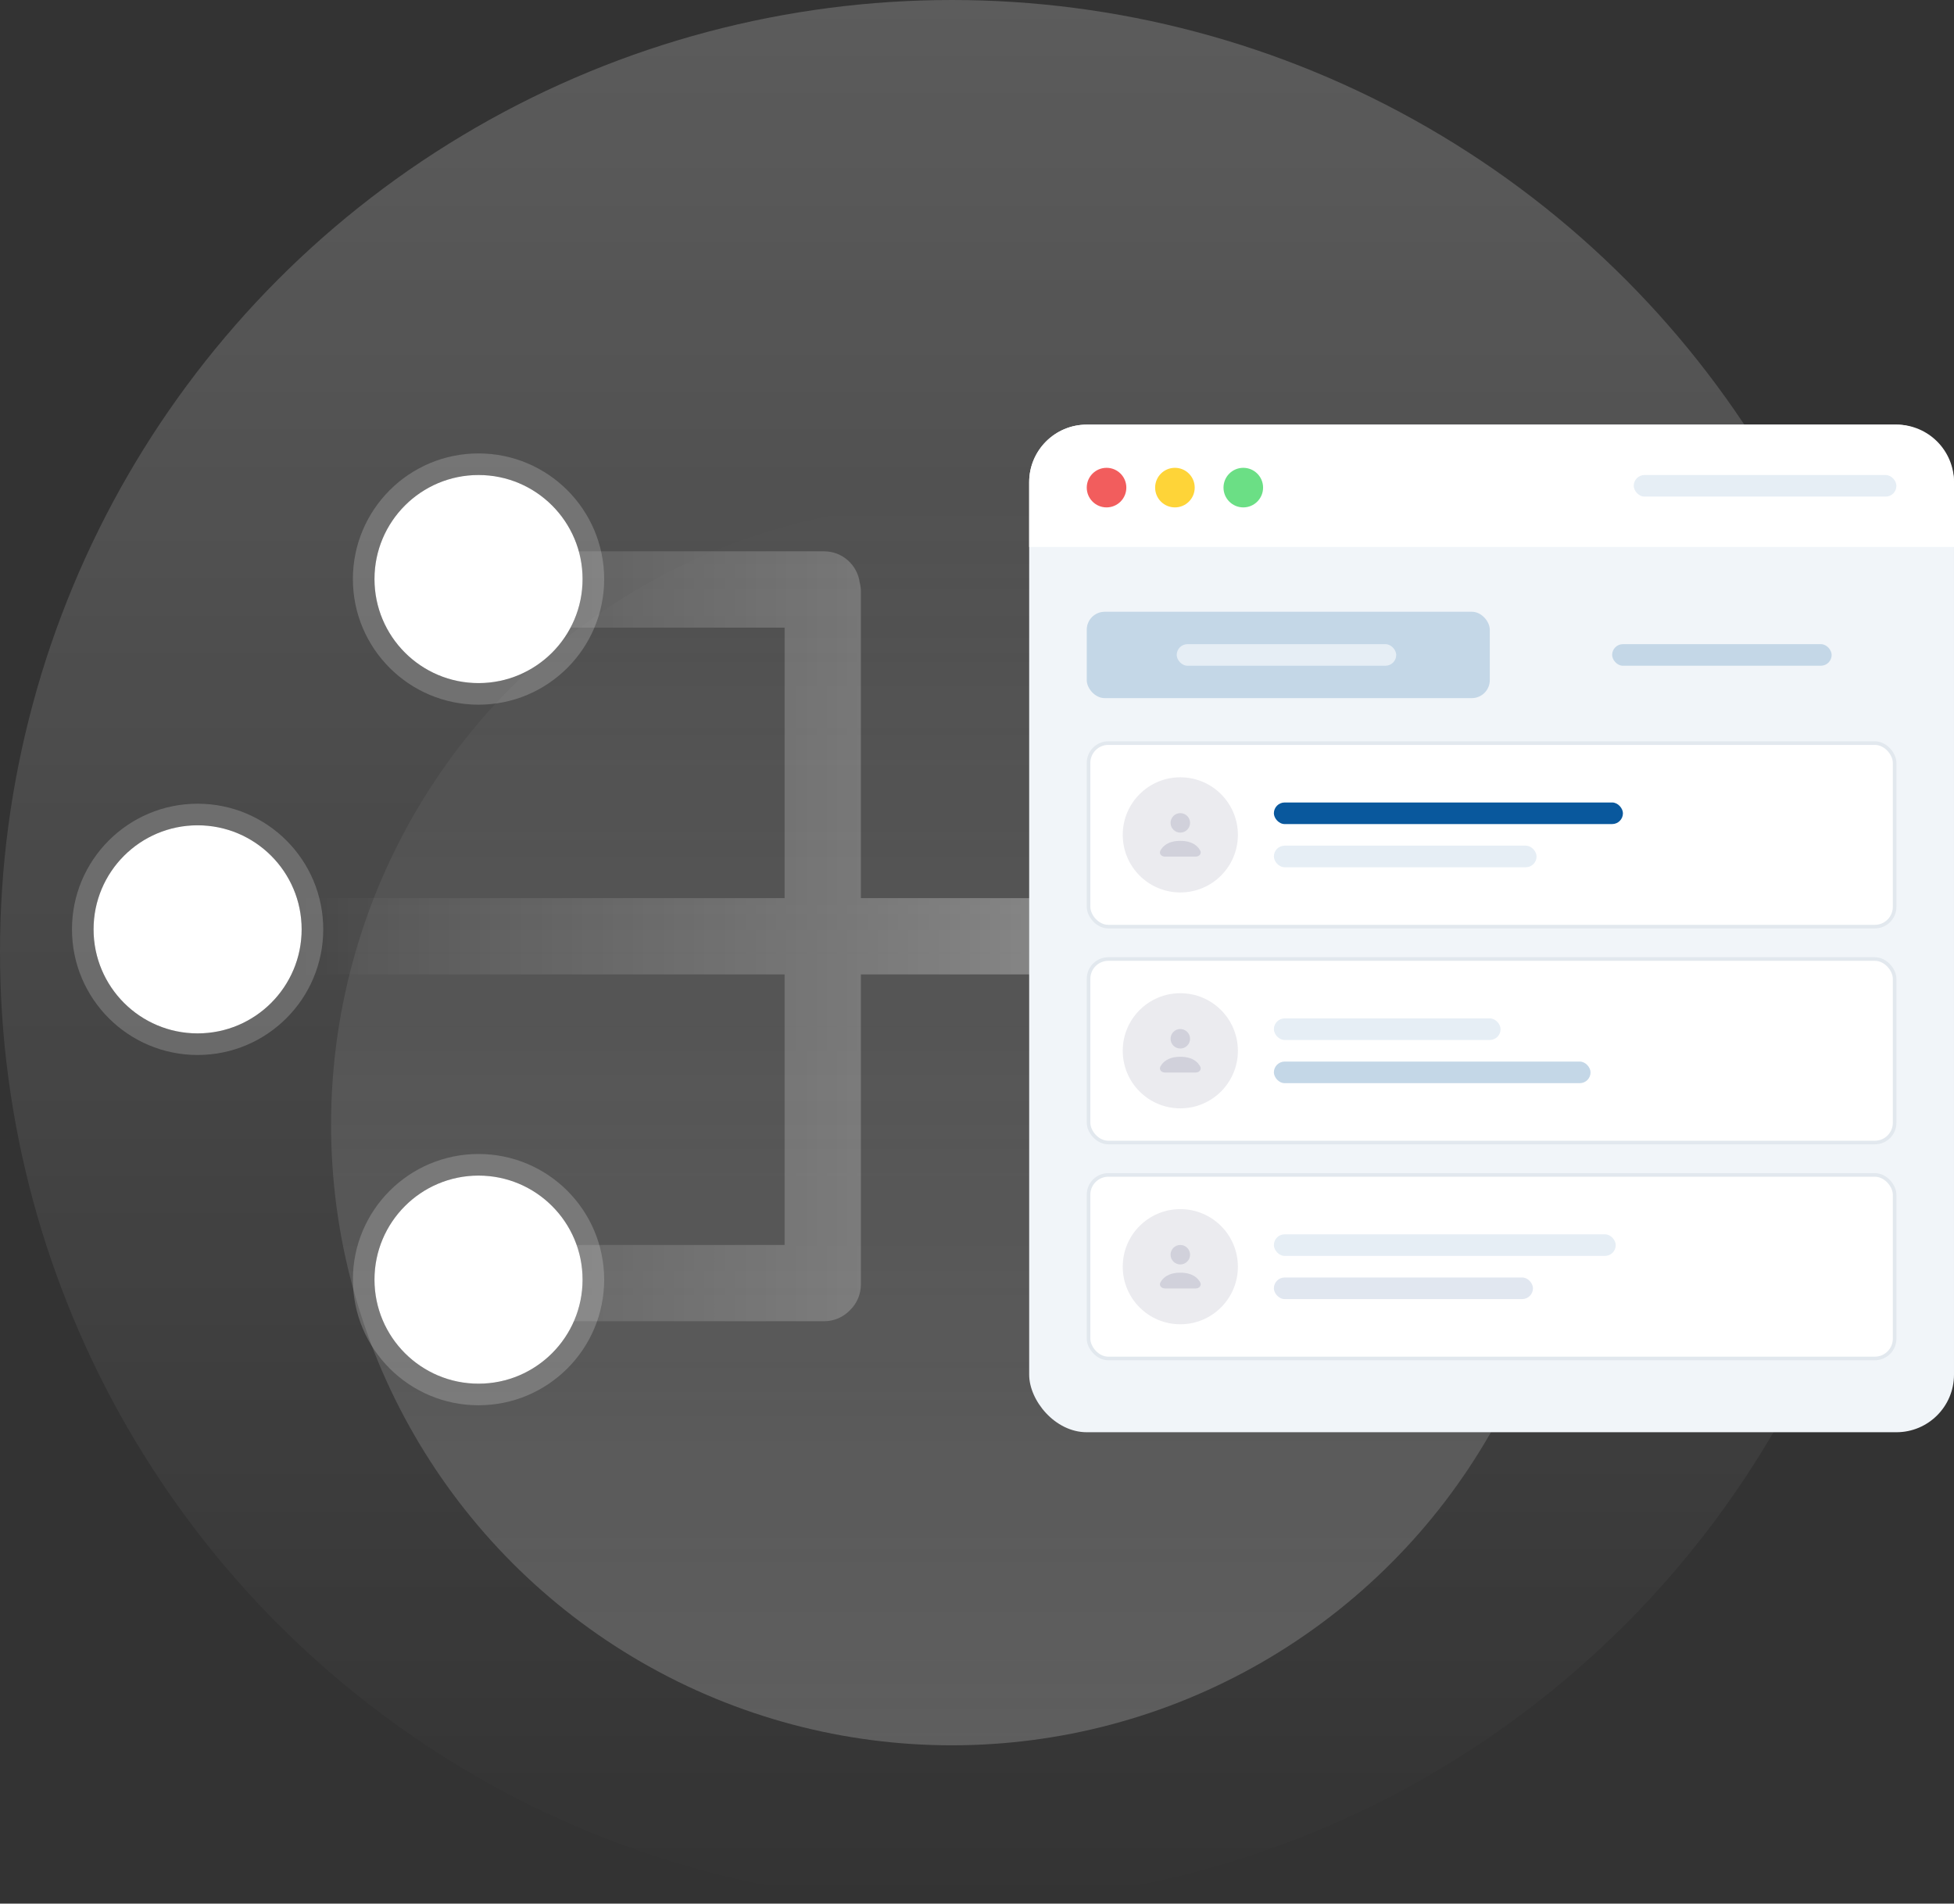 <svg width="543" height="529" viewBox="0 0 543 529" fill="none" xmlns="http://www.w3.org/2000/svg">
<rect x="0" y="0" width="543" height="529" fill="#333333" stroke="none"/>
<circle cx="264.5" cy="264.5" r="264.5" fill="url(#paint0_linear_43_3522)" fill-opacity="0.2"/>
<circle cx="264.5" cy="312.5" r="172.5" transform="rotate(-180 264.5 312.5)" fill="url(#paint1_linear_43_3522)" fill-opacity="0.2"/>
<path fill-rule="evenodd" clip-rule="evenodd" d="M238.901 161.84C238.236 156.962 234.053 153.203 228.993 153.203H122.739C117.216 153.203 112.739 157.68 112.739 163.203V164.406C112.739 169.928 117.216 174.406 122.739 174.406H218.03V249.579H54.913V270.782H218.03V345.956H122.739C117.216 345.956 112.739 350.433 112.739 355.956V357.159C112.739 362.682 117.216 367.159 122.739 367.159H228.993C231.817 367.159 234.367 365.988 236.185 364.106C238.065 362.288 239.233 359.74 239.233 356.918V270.782H295.855V249.579H239.233V164.407C239.233 163.52 239.118 162.659 238.901 161.84Z" fill="url(#paint2_linear_43_3522)"/>
<circle cx="132.978" cy="160.913" r="28.913" fill="white"/>
<circle cx="132.978" cy="160.913" r="31.913" stroke="white" stroke-opacity="0.2" stroke-width="6"/>
<circle cx="132.978" cy="355.594" r="28.913" fill="white"/>
<circle cx="132.978" cy="355.594" r="31.913" stroke="white" stroke-opacity="0.2" stroke-width="6"/>
<circle cx="54.913" cy="258.254" r="28.913" fill="white"/>
<circle cx="54.913" cy="258.254" r="31.913" stroke="white" stroke-opacity="0.2" stroke-width="6"/>
<rect x="286" y="118" width="257" height="280" rx="16" fill="#F1F5F9"/>
<rect x="448" y="179" width="61" height="6" rx="3" fill="#C4D7E7"/>
<rect x="302" y="170" width="112" height="24" rx="5" fill="#C4D7E7"/>
<rect x="327" y="179" width="61" height="6" rx="3" fill="#E6EEF5"/>
<rect x="302.5" y="206.5" width="224" height="51" rx="5.5" fill="white" stroke="#E2E8EE"/>
<rect x="354" y="223" width="97" height="6" rx="3" fill="#09589D"/>
<rect x="354" y="235" width="73" height="6" rx="3" fill="#E6EEF5"/>
<path d="M312 232C312 223.163 319.163 216 328 216C336.837 216 344 223.163 344 232C344 240.837 336.837 248 328 248C319.163 248 312 240.837 312 232Z" fill="#EBEBEF"/>
<path d="M330.708 228.667C330.708 230.162 329.496 231.375 328 231.375C326.504 231.375 325.292 230.162 325.292 228.667C325.292 227.171 326.504 225.958 328 225.958C329.496 225.958 330.708 227.171 330.708 228.667Z" fill="#D1D1DB"/>
<path d="M323.706 238.042H332.294C333.245 238.042 333.978 237.223 333.534 236.382C332.88 235.144 331.39 233.667 328 233.667C324.61 233.667 323.12 235.144 322.466 236.382C322.022 237.223 322.755 238.042 323.706 238.042Z" fill="#D1D1DB"/>
<rect x="302.5" y="266.5" width="224" height="51" rx="5.5" fill="white" stroke="#E2E8EE"/>
<rect x="354" y="283" width="63" height="6" rx="3" fill="#E6EEF5"/>
<rect x="354" y="295" width="88" height="6" rx="3" fill="#C4D7E7"/>
<path d="M312 292C312 283.163 319.163 276 328 276C336.837 276 344 283.163 344 292C344 300.837 336.837 308 328 308C319.163 308 312 300.837 312 292Z" fill="#EBEBEF"/>
<path d="M330.708 288.667C330.708 290.162 329.496 291.375 328 291.375C326.504 291.375 325.292 290.162 325.292 288.667C325.292 287.171 326.504 285.958 328 285.958C329.496 285.958 330.708 287.171 330.708 288.667Z" fill="#D1D1DB"/>
<path d="M323.706 298.042H332.294C333.245 298.042 333.978 297.223 333.534 296.382C332.88 295.144 331.39 293.667 328 293.667C324.61 293.667 323.12 295.144 322.466 296.382C322.022 297.223 322.755 298.042 323.706 298.042Z" fill="#D1D1DB"/>
<rect x="302.5" y="326.5" width="224" height="51" rx="5.5" fill="white" stroke="#E2E8EE"/>
<rect x="354" y="343" width="95" height="6" rx="3" fill="#E6EEF5"/>
<rect x="354" y="355" width="72" height="6" rx="3" fill="#E1E7F0"/>
<path d="M312 352C312 343.163 319.163 336 328 336C336.837 336 344 343.163 344 352C344 360.837 336.837 368 328 368C319.163 368 312 360.837 312 352Z" fill="#EBEBEF"/>
<path d="M330.708 348.667C330.708 350.162 329.496 351.375 328 351.375C326.504 351.375 325.292 350.162 325.292 348.667C325.292 347.171 326.504 345.958 328 345.958C329.496 345.958 330.708 347.171 330.708 348.667Z" fill="#D1D1DB"/>
<path d="M323.706 358.042H332.294C333.245 358.042 333.978 357.223 333.534 356.382C332.88 355.144 331.39 353.667 328 353.667C324.61 353.667 323.12 355.144 322.466 356.382C322.022 357.223 322.755 358.042 323.706 358.042Z" fill="#D1D1DB"/>
<path d="M286 134C286 125.163 293.163 118 302 118H527C535.837 118 543 125.163 543 134V152H286V134Z" fill="white"/>
<circle cx="307.5" cy="135.5" r="5.5" fill="#F25D5D"/>
<circle cx="326.5" cy="135.5" r="5.5" fill="#FED438"/>
<circle cx="345.5" cy="135.5" r="5.5" fill="#6BDF85"/>
<rect x="454" y="132" width="73" height="6" rx="3" fill="#E6EEF5"/>
<defs>
<linearGradient id="paint0_linear_43_3522" x1="264.5" y1="0" x2="264.5" y2="529" gradientUnits="userSpaceOnUse">
<stop stop-color="white"/>
<stop offset="1" stop-color="white" stop-opacity="0"/>
</linearGradient>
<linearGradient id="paint1_linear_43_3522" x1="264.5" y1="140" x2="264.5" y2="485" gradientUnits="userSpaceOnUse">
<stop stop-color="white"/>
<stop offset="1" stop-color="white" stop-opacity="0"/>
</linearGradient>
<linearGradient id="paint2_linear_43_3522" x1="83.826" y1="260.181" x2="300.674" y2="260.181" gradientUnits="userSpaceOnUse">
<stop stop-color="white" stop-opacity="0"/>
<stop offset="1" stop-color="white" stop-opacity="0.3"/>
</linearGradient>
</defs>
</svg>
